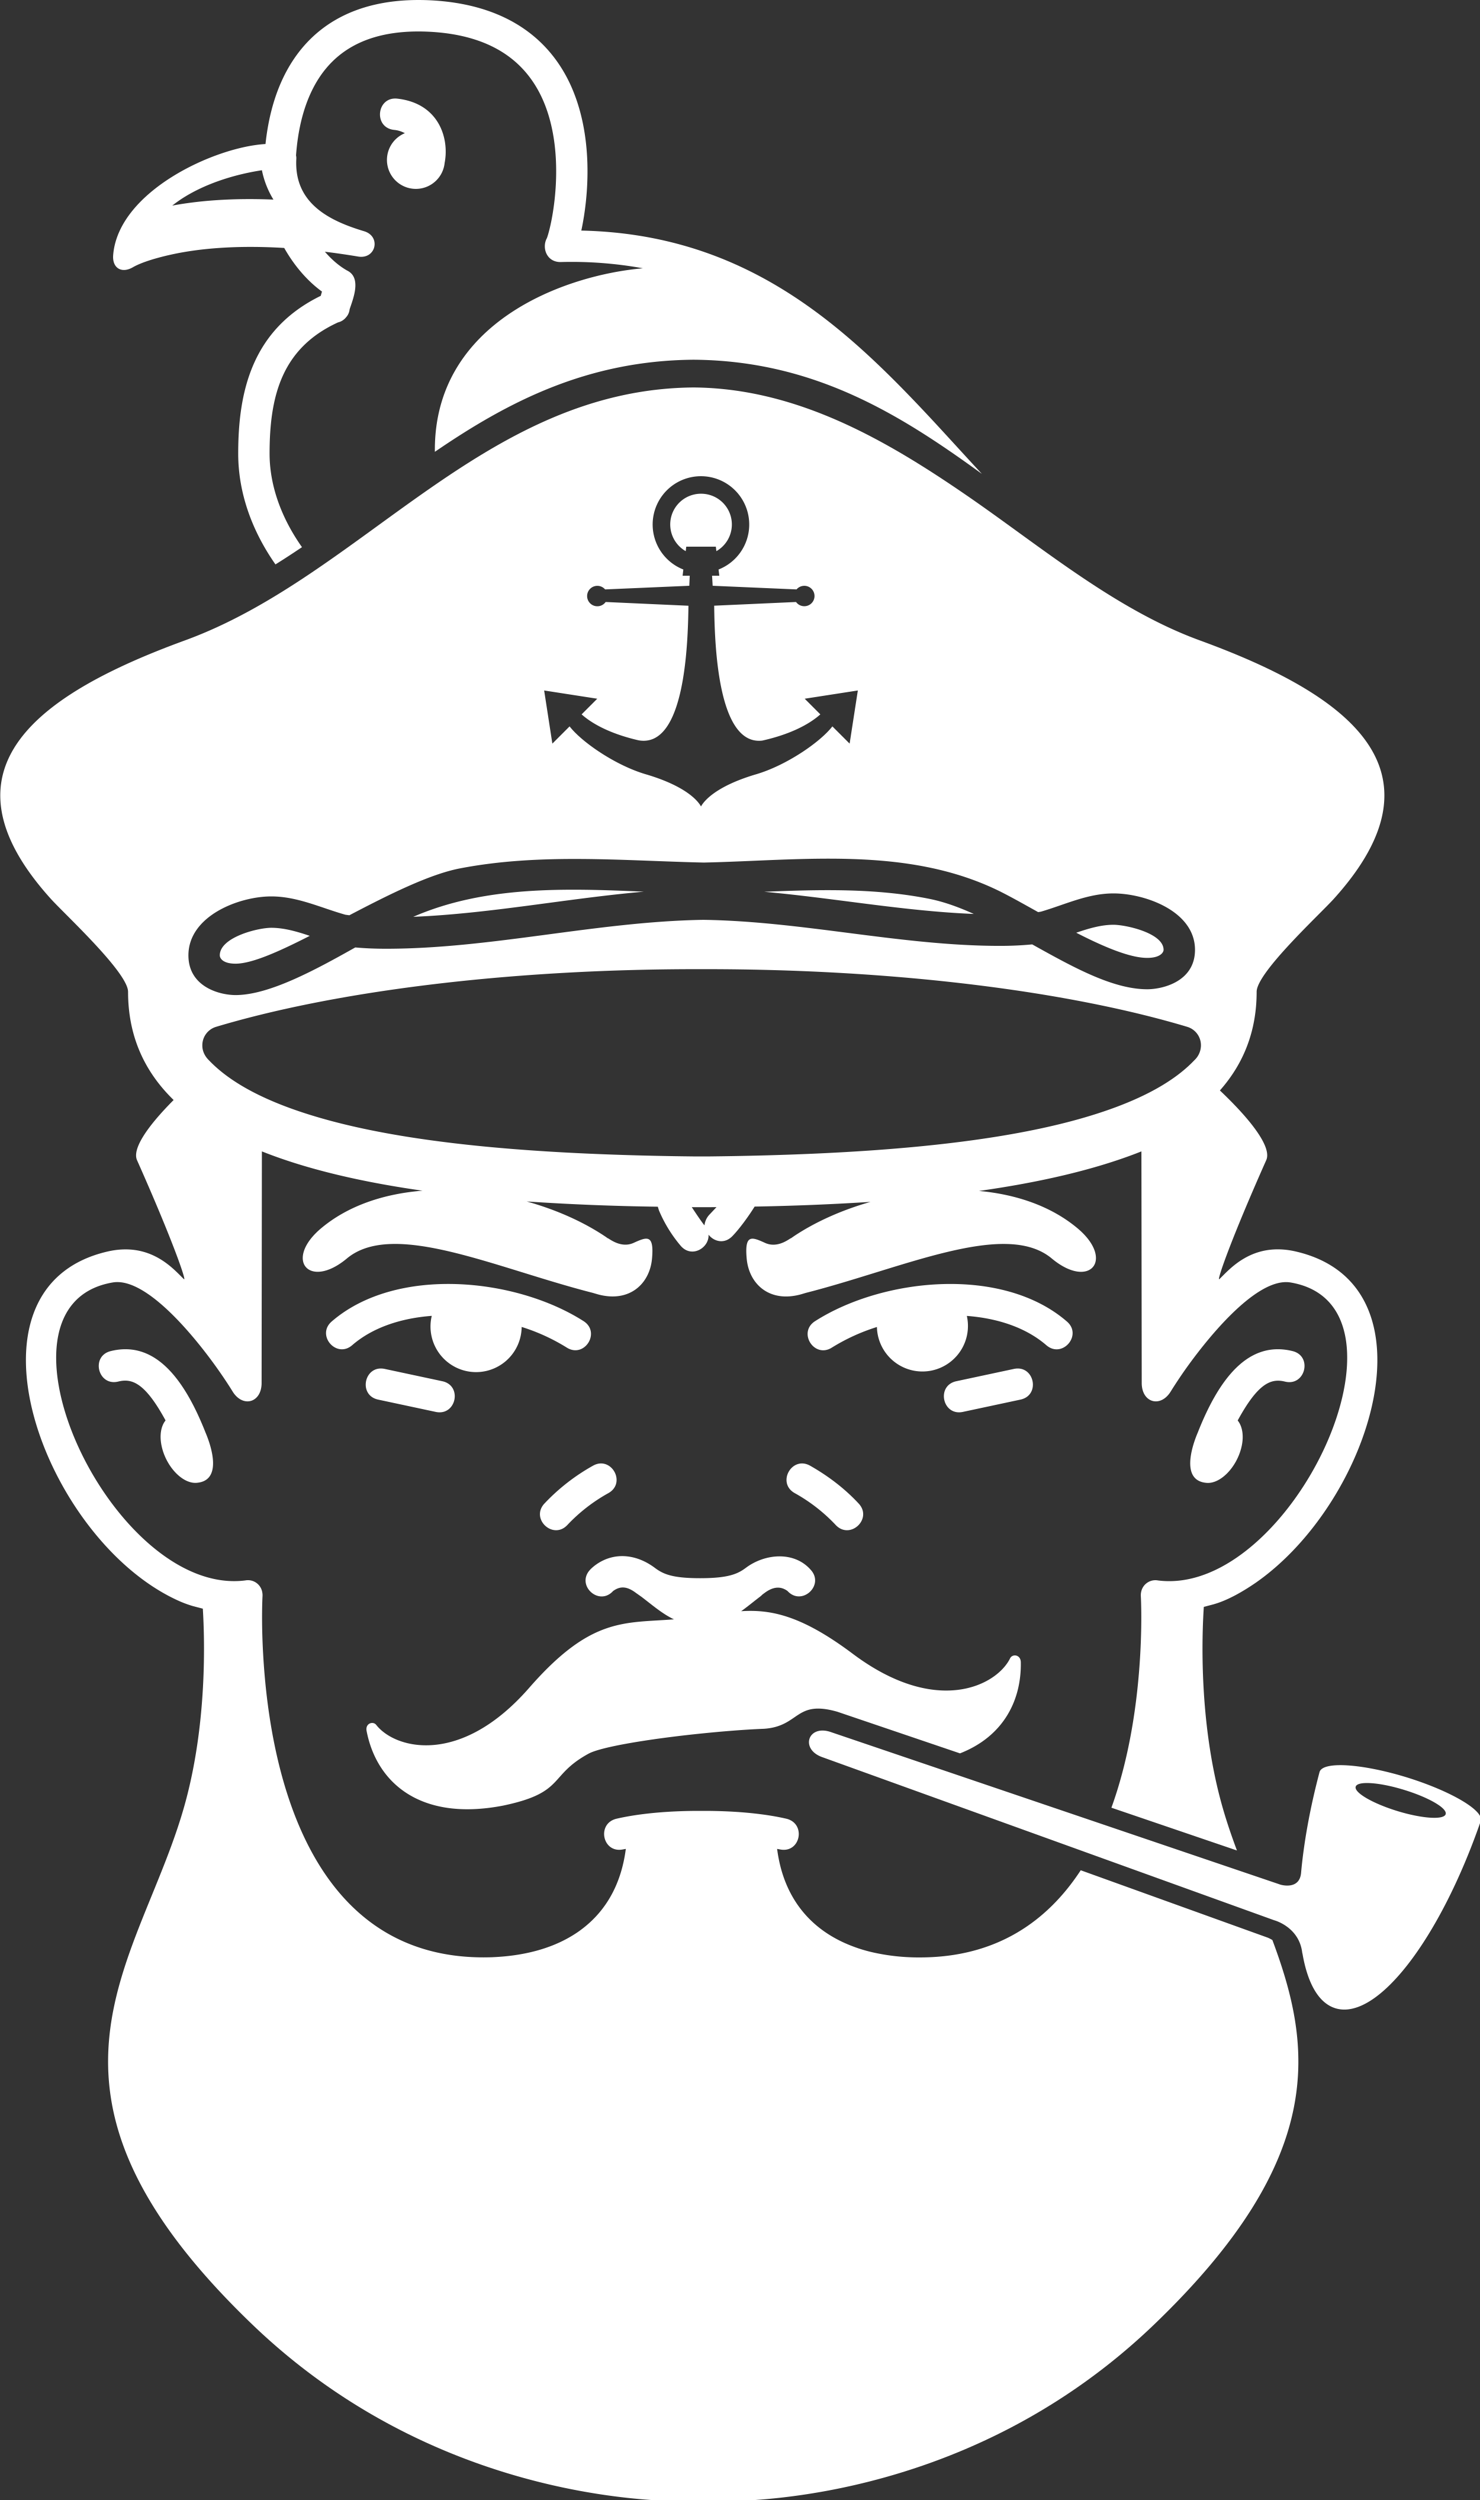 <svg data-v-423bf9ae="" xmlns="http://www.w3.org/2000/svg" viewBox="0 0 35.535 60" class="icon"><rect x="0" y="0" width="35.535" height="60" fill="#333333" stroke="none"/><!----><!----><!----><!----><g data-v-423bf9ae="" id="ee002afd-b4c5-4fac-bd91-dc1164403580" transform="matrix(0.62,0,0,0.62,-15.06,-0.938)" stroke="none" fill="white"><path d="M28.579 53.811c1.684-.416 2.827 1.016 3.67 3.152.069.163.797 1.859-.344 1.947-.521.041-1.114-.561-1.322-1.288-.134-.468-.078-.886.119-1.127-.783-1.438-1.289-1.642-1.832-1.505-.787.194-1.077-.986-.291-1.179zm45.767 0c.785.193.495 1.373-.293 1.181-.543-.136-1.048.065-1.832 1.505.197.242.256.659.121 1.127-.209.729-.803 1.329-1.322 1.288-1.142-.088-.414-1.784-.345-1.947.843-2.14 1.986-3.57 3.671-3.154zm-28.972 5.901a7.812 7.812 0 0 1 1.879-1.464c.704-.398 1.305.657.601 1.059a6.541 6.541 0 0 0-1.59 1.233c-.552.594-1.442-.235-.89-.828zm11.278.828a6.53 6.53 0 0 0-1.588-1.233c-.705-.4-.105-1.457.6-1.059.723.41 1.357.902 1.879 1.464.553.593-.337 1.422-.891.828zm4.674-5.563l2.229-.476c.793-.168 1.045 1.021.252 1.188l-2.229.476c-.791.168-1.044-1.02-.252-1.188zm3.486-1.393c-.803-.693-1.903-1.046-3.08-1.135a1.763 1.763 0 1 1-3.461.664 1.564 1.564 0 0 1-.02-.235 7.617 7.617 0 0 0-1.743.796c-.684.436-1.336-.589-.651-1.023 2.644-1.686 7.259-2.142 9.75.015.614.527-.181 1.447-.795.918zm-23.647 2.581l-2.229-.476c-.792-.168-.539-1.356.253-1.188l2.229.476c.793.168.54 1.356-.253 1.188zm-4.028-3.501c2.492-2.155 7.107-1.699 9.751-.014.682.435.031 1.459-.654 1.022a7.609 7.609 0 0 0-1.742-.796 1.765 1.765 0 1 1-3.481-.429c-1.175.089-2.278.44-3.081 1.135-.612.531-1.406-.389-.793-.918zm10.001 9.615s.074-.084.213-.187c.718-.524 1.591-.422 2.301.111.316.235.659.399 1.749.399 1.094 0 1.455-.164 1.77-.399.739-.556 1.872-.658 2.514.073.549.599-.348 1.42-.896.822-.313-.23-.622-.125-.89.075l-.084.062a.86.86 0 0 1-.099.088c-.251.191-.483.385-.723.556 1.164-.075 2.349.17 4.323 1.65 3.24 2.428 5.57 1.235 6.092.173.086-.178.406-.151.414.15.027 1.488-.68 2.875-2.355 3.53l-4.746-1.61c-1.648-.473-1.449.559-2.837.658-.757.029-1.67.104-2.575.198-1.875.197-3.742.5-4.228.767-1.565.854-.886 1.502-3.303 2.008-3.223.625-4.907-.895-5.291-2.889-.057-.297.253-.391.374-.233.729.932 3.258 1.614 5.922-1.435 2.39-2.736 3.662-2.5 5.607-2.652-.45-.213-.828-.545-1.257-.871l-.211-.149c-.313-.235-.584-.299-.89-.075-.547.599-1.442-.222-.894-.82zm34.497 9.72c-1.582 4.565-4.011 7.744-5.628 7.25-.649-.199-1.075-.959-1.274-2.101a.59.59 0 0 1-.016-.078c-.133-.982-1.082-1.228-1.082-1.228l-17.486-6.308c-.887-.301-.578-1.278.309-.979l17.417 5.908s.733.227.8-.445c.108-1.195.348-2.525.717-3.916.129-.422 1.627-.324 3.352.201 1.72.53 3.018 1.29 2.891 1.696zm-4.844-1.328c-.07.228.654.649 1.617.945.962.294 1.799.348 1.867.12.07-.229-.654-.649-1.617-.943-.961-.295-1.799-.35-1.867-.122zM66.012 49.052c1.463 1.222.475 2.396-.99 1.175-1.799-1.503-5.758.371-9.521 1.33l-.2.059c-1.225.333-2.004-.409-2.094-1.381-.089-.972.204-.841.716-.61.513.231.981-.205 1.001-.182.045-.033.092-.065.139-.097.83-.549 1.848-1.001 2.939-1.311a96.384 96.384 0 0 1-4.488.182c-.246.395-.605.883-.865 1.147-.312.319-.715.204-.92-.06.033.508-.654.93-1.08.429a5.3 5.3 0 0 1-.842-1.373l-.042-.138a94.114 94.114 0 0 1-5.078-.203c1.116.311 2.151.768 2.996 1.326.048.031.095.063.139.097.02-.023.49.412 1.001.182.512-.23.806-.361.717.61s-.87 1.714-2.096 1.381l-.198-.058c-3.764-.959-7.723-2.833-9.522-1.331-1.463 1.221-2.452.047-.99-1.175 1.054-.881 2.441-1.33 3.917-1.449-2.227-.317-4.399-.795-6.219-1.521l-.011 8.981c-.011.756-.734.951-1.127.306 0 0-.177-.293-.478-.726-.759-1.097-2.784-3.718-4.157-3.488-5.281.89-.012 12.178 5.125 11.535a.562.562 0 0 1 .658.434c.015.07.018.126.014.191 0 0-.051.887.024 2.213.281 5.061 2.039 11.752 8.533 11.752.1 0 .198-.002.295-.004l.045-.002.042-.002c1.171-.053 2.196-.319 3.021-.812.115-.068.226-.141.333-.218l.101-.076c.904-.692 1.499-1.714 1.676-3.085l-.115.021c-.795.156-1.026-1.013-.237-1.191.928-.213 2.106-.307 3.281-.301 1.175-.006 2.354.088 3.28.301.789.18.559 1.349-.236 1.191l-.114-.021c.248 1.928 1.328 3.166 2.921 3.768.26.1.533.182.82.245a8.07 8.07 0 0 0 1.787.188c2.956 0 4.931-1.389 6.23-3.374l7.246 2.61c.067.029.127.06.176.092 1.545 4.131 2.153 8.42-4.584 14.885-7.816 7.503-17.457 6.824-17.457 6.824s-9.641.679-17.458-6.824c-9.624-9.236-4.259-14.029-2.583-20.268.823-3.066.737-6.222.662-7.445l-.364-.094a4.24 4.24 0 0 1-.57-.209c-5.202-2.334-8.811-12.125-2.756-13.521 1.694-.39 2.573.706 2.959 1.07.114.108-.42-1.467-1.817-4.606-.193-.434.39-1.296 1.417-2.329-1.129-1.098-1.764-2.472-1.764-4.188 0-.746-2.456-3.005-2.996-3.604-4.569-5.063-.413-7.951 5.203-10 6.874-2.509 11.588-9.728 19.693-9.789 3.969.03 7.402 2 10.541 4.155 2.863 1.964 5.765 4.432 9.057 5.633 5.613 2.049 9.771 4.937 5.201 10-.539.599-2.994 2.857-2.994 3.604 0 1.529-.51 2.787-1.423 3.819 1.26 1.195 2.011 2.214 1.795 2.697-1.397 3.14-1.933 4.716-1.815 4.606.385-.364 1.264-1.46 2.957-1.07 5.571 1.284 2.961 9.676-1.543 12.818-.479.33-1.091.691-1.66.845l-.357.094c-.077 1.172-.182 4.39.658 7.513.175.651.391 1.289.625 1.916l-4.862-1.656.041-.112c.669-1.896.974-3.981 1.077-5.845.074-1.327.023-2.213.023-2.213a.63.63 0 0 1 .014-.192.562.562 0 0 1 .658-.433c5.139.642 10.406-10.646 5.125-11.535-1.373-.229-3.397 2.392-4.158 3.486-.299.434-.478.727-.478.727-.392.646-1.116.449-1.127-.307l-.012-8.98c-1.843.733-4.042 1.214-6.289 1.531 1.435.132 2.78.582 3.808 1.44zM64.6 36.802l-.106.017c-.617-.344-1.177-.659-1.595-.859-3.535-1.69-7.561-1.143-11.351-1.059-3.143-.07-6.332-.375-9.448.226-1.19.23-2.765 1.021-4.281 1.814l-.154-.021c-.953-.269-1.857-.709-2.869-.709-1.253 0-3.209.755-3.209 2.282 0 1.216 1.201 1.537 1.826 1.537 1.294 0 3.072-.964 4.636-1.844.401.037.8.051 1.193.051 4.087 0 8.146-1.051 12.281-1.119 3.86.054 7.664 1.008 11.494 1.008.408 0 .828-.017 1.246-.058 1.576.878 3.118 1.737 4.455 1.737.592 0 1.85-.294 1.85-1.526 0-1.503-1.946-2.184-3.158-2.184-1.001.001-1.875.435-2.81.707zM50.984 24.187l-3.26.141a.396.396 0 0 0-.697.256.396.396 0 0 0 .718.231l3.206.145c-.021 1.509-.137 5.526-1.932 5.209-.993-.228-1.74-.59-2.205-1.004l.606-.606-2.057-.319.318 2.057.667-.667c.483.62 1.795 1.516 2.956 1.855 1.586.468 2.032 1.054 2.133 1.245.102-.191.547-.777 2.131-1.245 1.162-.34 2.476-1.235 2.957-1.855l.668.667.318-2.057-2.058.319.606.606c-.472.421-1.234.788-2.25 1.015-1.729.201-1.843-3.733-1.861-5.222l3.17-.143a.395.395 0 1 0 .019-.487l-3.248-.141-.023-.388h.281l-.03-.242a1.87 1.87 0 1 0-1.364 0l-.028.242h.276l-.017.388zM32.653 41.261a.744.744 0 0 0-.527.729c0 .22.107.42.253.561.87.915 2.333 1.684 4.503 2.288 3.617 1.01 8.692 1.38 14.367 1.438h.426c5.675-.059 10.75-.429 14.368-1.438 2.168-.604 3.633-1.373 4.502-2.288a.793.793 0 0 0 .253-.561.744.744 0 0 0-.526-.729c-4.502-1.351-11.154-2.234-18.664-2.234h-.291c-7.509-.001-14.161.883-18.664 2.234zm19.385 6.977l-.353.003h-.447l-.158-.002c.184.281.396.593.492.706a.723.723 0 0 1 .207-.432l.259-.275zm13.931-10.621c.479-.165.967-.308 1.441-.308.474 0 1.941.319 1.941.97 0 .089-.113.312-.633.312-.68.001-1.706-.44-2.749-.974zm-3.967-.727c-2.705-.109-5.402-.615-8.118-.858 2.144-.087 4.306-.146 6.399.274.561.112 1.136.321 1.719.584zm-25.716.848c-1.192.608-2.237 1.077-2.873 1.077-.5 0-.611-.216-.611-.322 0-.7 1.472-1.067 1.994-1.067.491 0 .995.145 1.49.312zm4.009-.737c2.771-1.207 5.902-1.105 8.927-.973-2.988.263-5.952.851-8.927.973zm11.143-16.377a1.19 1.19 0 0 1 .595 2.223l-.021-.173h-1.146l-.021.173a1.19 1.19 0 0 1 .593-2.223zM30.962 9.471c.965-.179 2.257-.301 3.917-.232a3.5 3.5 0 0 1-.446-1.137c-1.445.224-2.674.732-3.471 1.369zm10.169 9.531c-.054-5.021 5.037-6.843 8.058-7.104a15.441 15.441 0 0 0-3.178-.242c-.56.013-.746-.564-.54-.928.24-.674.771-3.423-.224-5.495-.625-1.292-1.869-2.388-4.413-2.495-2.516-.102-3.818.918-4.485 2.324-.342.719-.529 1.565-.595 2.468.011.042.014.089.011.137-.09 1.713 1.271 2.39 2.625 2.796.667.2.461 1.093-.227.981-.45-.075-.88-.137-1.291-.187.252.292.535.54.84.716l.052.028c.527.292.197 1.087.066 1.483a.547.547 0 0 1-.145.319.556.556 0 0 1-.304.189c-2.176.996-2.651 2.842-2.651 5.079 0 1.234.453 2.486 1.255 3.622-.339.227-.679.451-1.027.667-.915-1.306-1.443-2.777-1.443-4.289 0-2.354.506-4.792 3.197-6.107l.047-.165c-.582-.423-1.083-1.018-1.462-1.688-1.706-.103-2.999.004-3.93.168-.507.088-1.454.303-1.932.58-.438.252-.803.03-.762-.474.2-2.467 3.932-4.185 5.899-4.297.095-.892.305-1.765.677-2.548.896-1.883 2.671-3.138 5.633-3.019 2.961.127 4.625 1.459 5.453 3.173.974 2.025.744 4.459.467 5.744 6.382.139 10.181 3.679 13.546 7.282.656.705 1.305 1.425 1.967 2.136-3.19-2.318-6.508-4.384-11.166-4.419-4.109.033-7.171 1.617-10.018 3.565zM39.969 6.669a1.081 1.081 0 0 0-.425-.129c-.804-.093-.667-1.302.139-1.208 1.616.185 2.009 1.549 1.827 2.482a1.12 1.12 0 1 1-1.541-1.145z"></path></g><!----></svg>